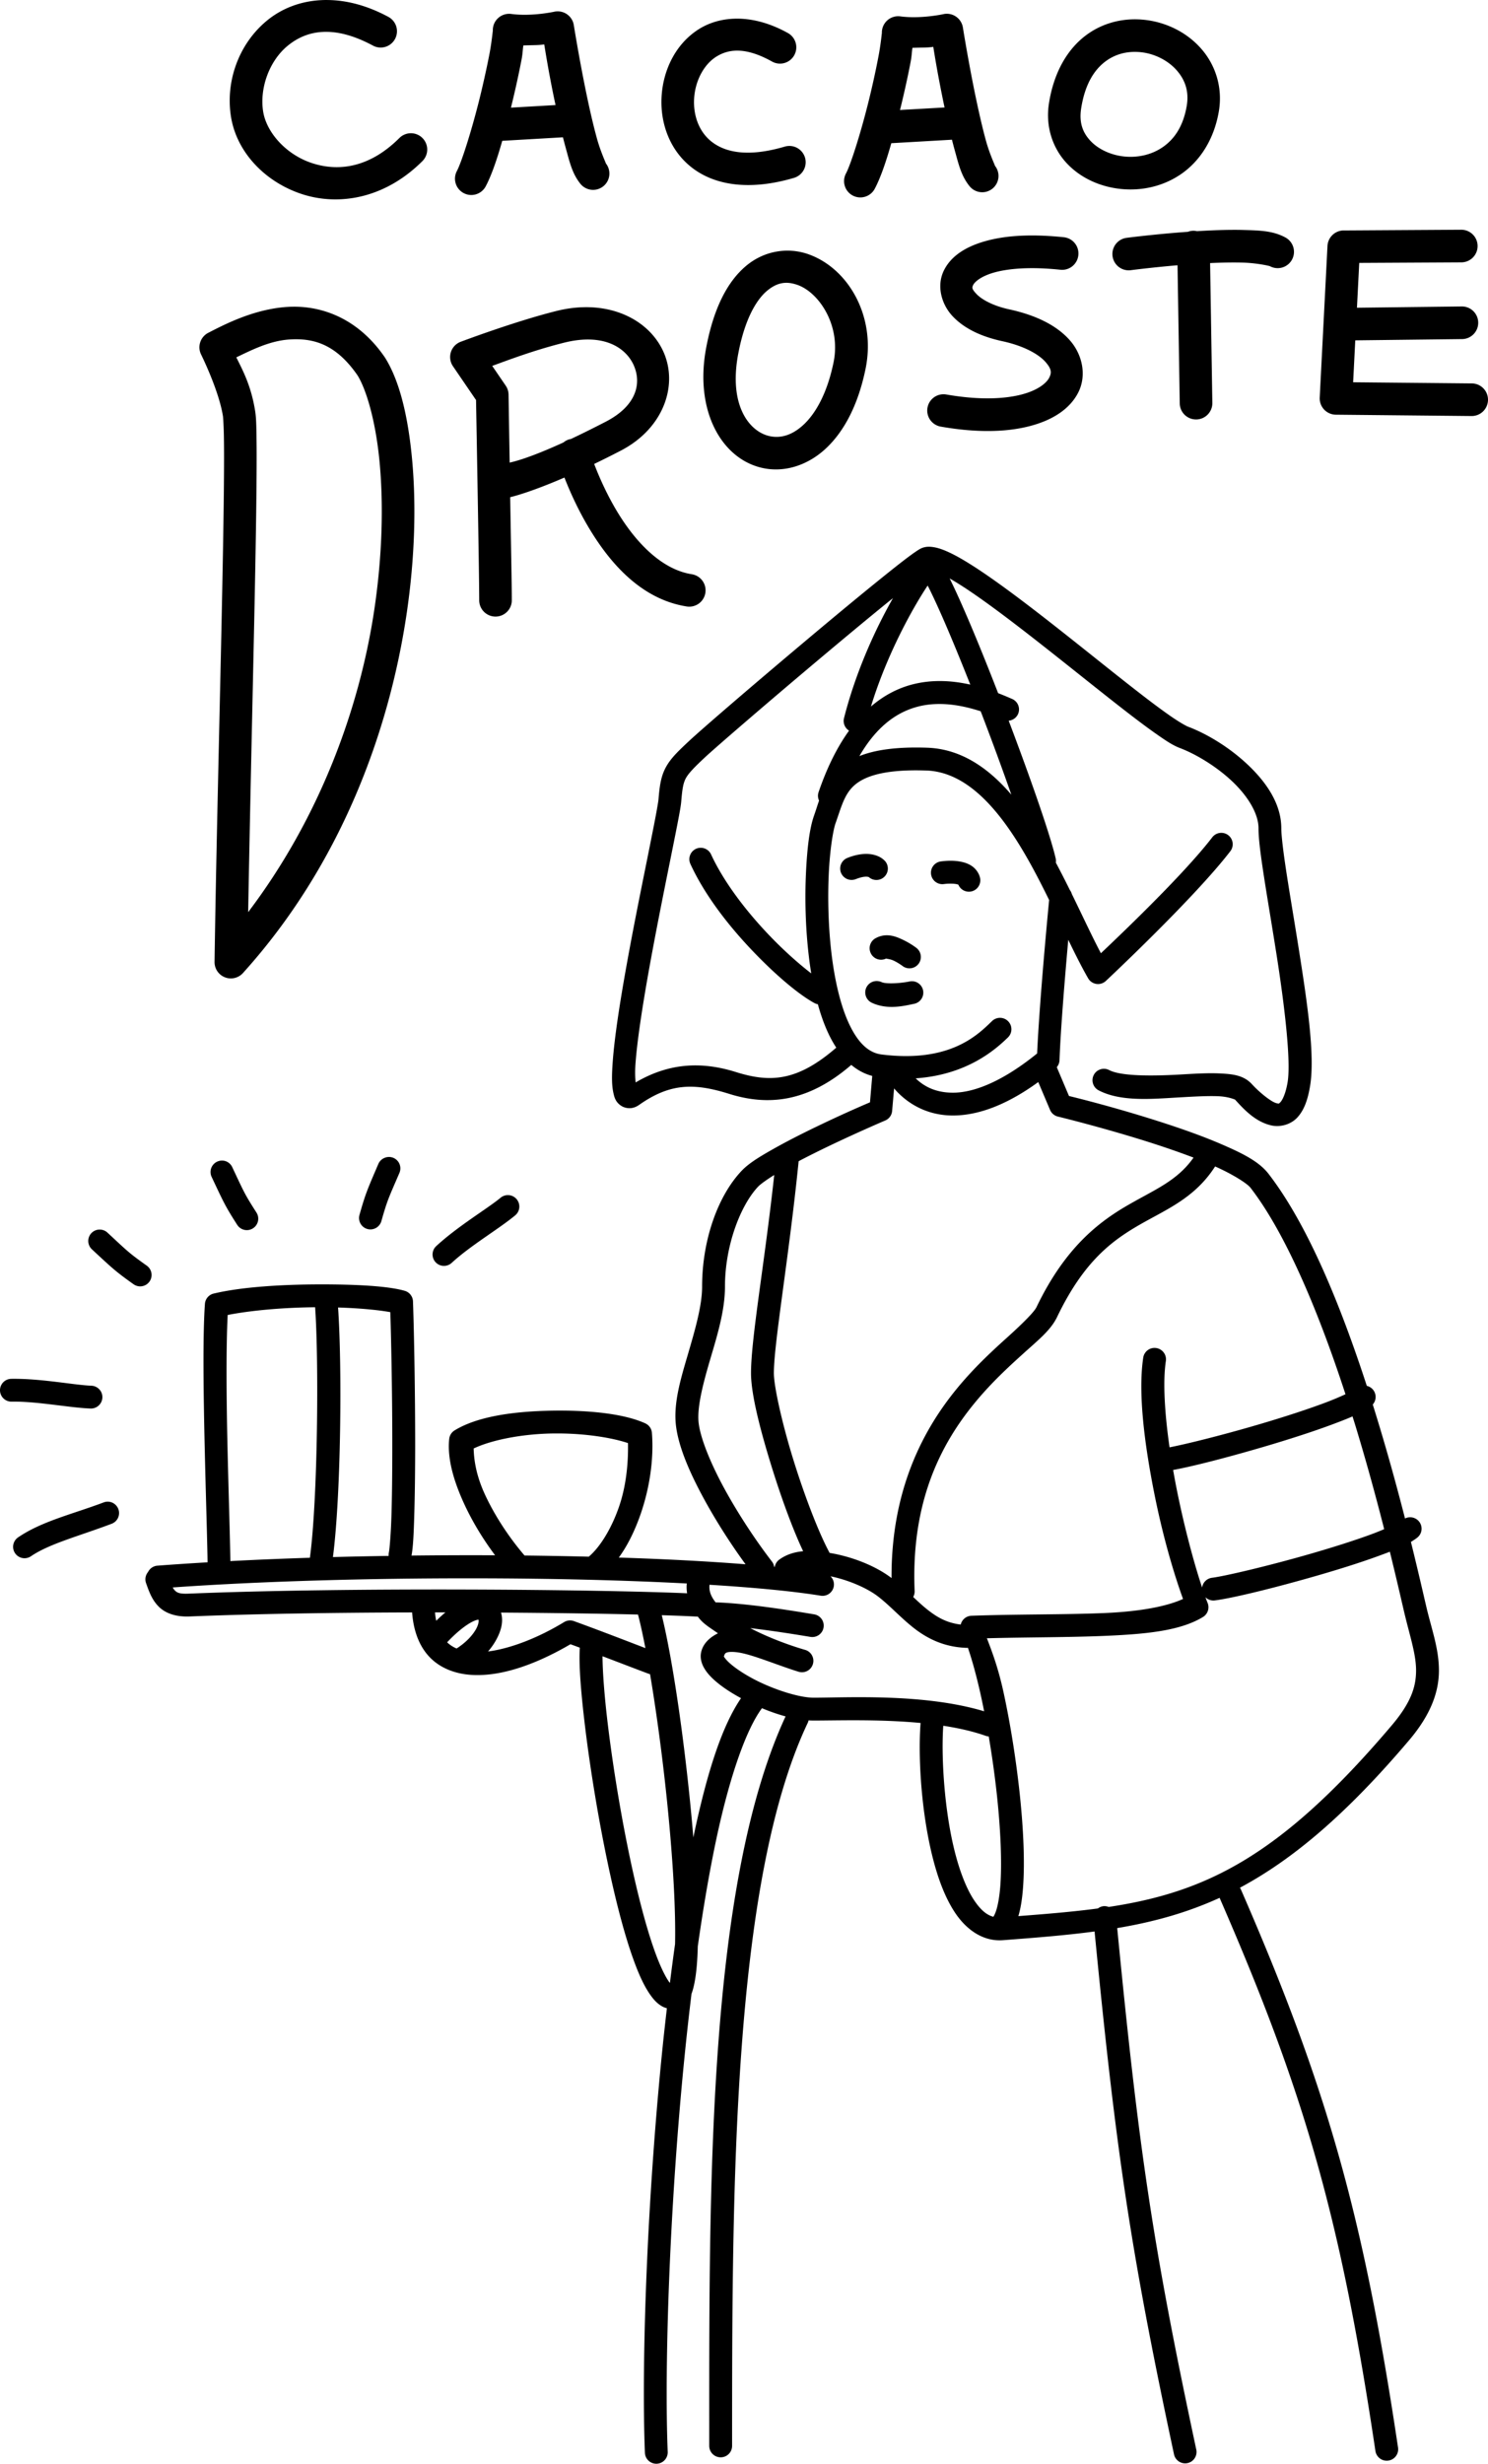 <?xml version="1.0" encoding="UTF-8" standalone="no"?>
<svg width="172.483" height="285.464" viewBox="0 0 45.636 75.529" xmlns="http://www.w3.org/2000/svg">
  <path style="color:#000000;fill:#000000;stroke-linecap:round;stroke-linejoin:round" d="M 10.065 0.001 C 9.983 -0.001 9.902 0.001 9.822 0.006 C 9.186 0.044 8.625 0.271 8.188 0.631 C 7.313 1.351 6.909 2.511 7.086 3.59 C 7.264 4.674 8.133 5.58 9.256 5.949 C 10.379 6.318 11.793 6.098 12.955 4.939 A 0.5 0.5 0 0 0 12.957 4.232 A 0.5 0.5 0 0 0 12.25 4.23 C 11.319 5.159 10.363 5.261 9.568 5 C 8.773 4.739 8.177 4.063 8.072 3.428 C 7.956 2.716 8.25 1.875 8.822 1.404 C 9.394 0.933 10.221 0.744 11.438 1.398 A 0.5 0.5 0 0 0 12.115 1.195 A 0.5 0.5 0 0 0 11.912 0.518 C 11.264 0.169 10.638 0.009 10.065 0.001 z M 17.071 0.349 A 0.5 0.5 0 0 0 16.99 0.361 C 16.99 0.361 16.308 0.511 15.682 0.428 A 0.5 0.5 0 0 0 15.115 0.945 L 15.115 0.945 C 15.11 0.962 15.081 1.28 15.016 1.629 C 14.945 2.001 14.843 2.469 14.727 2.947 C 14.494 3.903 14.168 4.948 14.012 5.244 A 0.5 0.5 0 0 0 14.221 5.92 A 0.5 0.5 0 0 0 14.896 5.713 C 15.076 5.374 15.245 4.876 15.404 4.317 L 17.265 4.209 C 17.291 4.312 17.317 4.413 17.344 4.51 C 17.472 4.975 17.547 5.317 17.799 5.633 A 0.5 0.5 0 0 0 18.502 5.711 A 0.5 0.5 0 0 0 18.58 5.008 C 18.601 5.034 18.425 4.672 18.307 4.244 C 18.189 3.817 18.068 3.284 17.963 2.768 C 17.752 1.735 17.598 0.769 17.598 0.769 A 0.5 0.5 0 0 0 17.071 0.349 z M 29.003 0.423 A 0.5 0.5 0 0 0 28.922 0.436 C 28.922 0.436 28.239 0.585 27.613 0.502 A 0.5 0.5 0 0 0 27.047 1.02 L 27.046 1.019 C 27.042 1.036 27.013 1.354 26.947 1.703 C 26.877 2.075 26.777 2.544 26.66 3.022 C 26.428 3.977 26.102 5.023 25.945 5.319 A 0.5 0.5 0 0 0 26.152 5.994 A 0.5 0.5 0 0 0 26.828 5.787 C 27.008 5.448 27.177 4.95 27.336 4.39 L 29.196 4.283 C 29.222 4.386 29.248 4.488 29.275 4.584 C 29.404 5.05 29.48 5.39 29.733 5.705 A 0.5 0.5 0 0 0 30.435 5.785 A 0.5 0.5 0 0 0 30.514 5.082 C 30.535 5.108 30.358 4.746 30.24 4.319 C 30.122 3.891 30.002 3.356 29.896 2.84 C 29.685 1.807 29.531 0.842 29.531 0.842 A 0.5 0.5 0 0 0 29.003 0.423 z M 22.571 0.572 C 22.136 0.578 21.742 0.695 21.414 0.906 C 20.714 1.358 20.341 2.149 20.291 2.949 C 20.241 3.749 20.525 4.605 21.23 5.146 C 21.936 5.688 23.004 5.85 24.351 5.453 A 0.5 0.5 0 0 0 24.689 4.832 A 0.5 0.5 0 0 0 24.07 4.494 C 22.923 4.832 22.24 4.662 21.838 4.354 C 21.436 4.046 21.256 3.537 21.289 3.012 C 21.322 2.486 21.579 1.989 21.955 1.746 C 22.332 1.503 22.854 1.427 23.678 1.887 A 0.5 0.5 0 0 0 24.359 1.693 A 0.5 0.5 0 0 0 24.166 1.014 C 23.641 0.721 23.127 0.582 22.658 0.572 C 22.629 0.571 22.6 0.572 22.571 0.572 z M 34.782 0.592 C 34.273 0.597 33.753 0.748 33.309 1.08 C 32.739 1.505 32.319 2.215 32.17 3.174 C 32.056 3.907 32.302 4.574 32.737 5.026 C 33.171 5.478 33.771 5.735 34.396 5.795 C 35.022 5.855 35.687 5.714 36.244 5.322 C 36.801 4.93 37.23 4.282 37.379 3.426 C 37.508 2.686 37.277 2 36.856 1.512 C 36.435 1.023 35.841 0.715 35.205 0.621 C 35.066 0.601 34.924 0.591 34.782 0.592 z M 16.691 1.361 C 16.741 1.658 16.814 2.134 16.984 2.967 C 17.002 3.051 17.02 3.136 17.038 3.221 L 15.671 3.3 C 15.68 3.261 15.69 3.222 15.699 3.184 C 15.819 2.691 15.923 2.209 15.998 1.814 C 16.032 1.632 16.03 1.529 16.051 1.393 C 16.343 1.382 16.525 1.39 16.691 1.361 z M 28.623 1.436 C 28.672 1.733 28.746 2.208 28.916 3.041 C 28.933 3.125 28.951 3.21 28.969 3.295 L 27.602 3.372 C 27.612 3.334 27.622 3.296 27.631 3.258 C 27.751 2.765 27.855 2.284 27.93 1.889 C 27.964 1.706 27.963 1.603 27.984 1.467 C 28.275 1.456 28.457 1.464 28.623 1.436 z M 34.831 1.591 C 34.907 1.592 34.983 1.598 35.059 1.609 C 35.464 1.669 35.849 1.877 36.098 2.166 C 36.346 2.454 36.473 2.803 36.395 3.254 C 36.285 3.885 36.011 4.265 35.67 4.504 C 35.33 4.743 34.903 4.838 34.492 4.799 C 34.081 4.759 33.699 4.583 33.457 4.332 C 33.215 4.081 33.089 3.775 33.158 3.326 C 33.276 2.568 33.569 2.133 33.906 1.881 C 34.181 1.676 34.503 1.585 34.831 1.591 z M 44.814 7.043 L 41.209 7.065 A 0.5 0.5 0 0 0 40.713 7.539 L 40.475 12.187 A 0.5 0.5 0 0 0 40.969 12.713 L 45.131 12.754 A 0.5 0.5 0 0 0 45.636 12.258 A 0.5 0.5 0 0 0 45.14 11.754 L 41.5 11.719 L 41.565 10.434 L 44.842 10.395 A 0.5 0.5 0 0 0 45.336 9.889 A 0.5 0.5 0 0 0 44.83 9.395 L 41.617 9.434 L 41.687 8.06 L 44.818 8.043 A 0.5 0.5 0 0 0 45.317 7.541 A 0.5 0.5 0 0 0 44.814 7.043 z M 37.774 7.047 C 37.429 7.049 37.066 7.065 36.71 7.087 A 0.5 0.5 0 0 0 36.598 7.074 A 0.5 0.5 0 0 0 36.433 7.106 C 35.427 7.178 34.553 7.291 34.553 7.291 A 0.5 0.5 0 0 0 34.121 7.852 A 0.5 0.5 0 0 0 34.682 8.283 C 34.682 8.283 35.316 8.2 36.114 8.132 L 36.182 12.367 A 0.5 0.5 0 0 0 36.689 12.859 A 0.5 0.5 0 0 0 37.182 12.352 L 37.113 8.065 C 37.47 8.049 37.821 8.042 38.125 8.051 C 38.563 8.064 38.934 8.153 38.947 8.16 A 0.5 0.5 0 0 0 39.625 7.959 A 0.5 0.5 0 0 0 39.424 7.281 C 39.044 7.075 38.647 7.065 38.154 7.051 C 38.031 7.047 37.904 7.046 37.774 7.047 z M 31.589 7.219 C 31.059 7.223 30.606 7.284 30.225 7.391 C 29.613 7.562 29.151 7.857 28.937 8.316 C 28.724 8.776 28.874 9.332 29.219 9.697 C 29.564 10.063 30.078 10.316 30.738 10.459 C 31.435 10.61 31.869 10.875 32.063 11.095 C 32.257 11.316 32.255 11.428 32.178 11.58 C 32.101 11.733 31.846 11.963 31.321 12.097 C 30.795 12.232 30.023 12.269 29.024 12.094 A 0.5 0.5 0 0 0 28.445 12.5 A 0.5 0.5 0 0 0 28.851 13.078 C 29.958 13.272 30.861 13.248 31.569 13.066 C 32.277 12.885 32.812 12.541 33.07 12.031 C 33.328 11.521 33.207 10.882 32.812 10.433 C 32.418 9.985 31.791 9.665 30.949 9.483 C 30.431 9.37 30.096 9.17 29.947 9.012 C 29.798 8.854 29.81 8.815 29.846 8.738 C 29.881 8.662 30.054 8.477 30.494 8.353 C 30.935 8.23 31.613 8.173 32.524 8.27 A 0.5 0.5 0 0 0 33.072 7.824 A 0.5 0.5 0 0 0 32.629 7.273 C 32.253 7.234 31.907 7.216 31.589 7.219 z M 24.131 7.684 C 24.027 7.685 23.922 7.695 23.818 7.713 C 23.485 7.77 23.156 7.918 22.869 8.162 C 22.295 8.652 21.881 9.47 21.656 10.672 C 21.291 12.622 22.154 14.111 23.437 14.357 C 24.079 14.481 24.777 14.265 25.332 13.746 C 25.887 13.226 26.317 12.418 26.545 11.312 C 26.876 9.71 26.026 8.232 24.797 7.795 C 24.586 7.72 24.36 7.682 24.131 7.684 z M 24.106 8.67 C 24.222 8.668 24.34 8.693 24.463 8.736 C 25.118 8.969 25.799 9.977 25.564 11.111 C 25.367 12.068 25.01 12.678 24.649 13.016 C 24.287 13.354 23.939 13.435 23.627 13.375 C 23.003 13.255 22.339 12.459 22.639 10.857 C 22.837 9.797 23.191 9.2 23.517 8.922 C 23.721 8.748 23.912 8.673 24.106 8.67 z M 8.985 9.403 C 8.921 9.403 8.858 9.406 8.795 9.41 C 7.79 9.481 6.919 9.929 6.387 10.203 A 0.5 0.5 0 0 0 6.172 10.877 C 6.172 10.877 6.714 11.968 6.838 12.761 C 6.844 12.8 6.862 13.068 6.867 13.428 C 6.873 13.787 6.872 14.263 6.867 14.828 C 6.858 15.959 6.83 17.447 6.795 19.102 C 6.725 22.41 6.625 26.38 6.58 29.488 A 0.5 0.5 0 0 0 7.451 29.83 C 10.471 26.487 11.933 22.401 12.465 18.856 C 12.731 17.083 12.764 15.444 12.639 14.088 C 12.513 12.732 12.248 11.669 11.813 10.971 A 0.5 0.5 0 0 0 11.801 10.953 C 11.012 9.801 9.943 9.391 8.985 9.403 z M 17.909 9.418 C 17.641 9.423 17.359 9.46 17.067 9.533 C 15.779 9.854 14.129 10.478 14.129 10.478 A 0.5 0.5 0 0 0 13.893 11.229 L 14.6 12.264 C 14.604 12.506 14.697 17.575 14.697 18.402 A 0.5 0.5 0 0 0 15.198 18.902 A 0.5 0.5 0 0 0 15.697 18.402 C 15.697 17.94 15.671 16.706 15.647 15.242 C 15.676 15.235 16.212 15.115 17.311 14.64 C 17.462 15.027 17.7 15.573 18.033 16.136 C 18.652 17.185 19.616 18.364 21.061 18.592 A 0.5 0.5 0 0 0 21.633 18.176 A 0.5 0.5 0 0 0 21.217 17.604 C 20.25 17.452 19.444 16.558 18.894 15.627 C 18.578 15.091 18.355 14.57 18.223 14.223 C 18.475 14.102 18.746 13.967 19.037 13.816 C 20.357 13.133 20.802 11.809 20.35 10.791 C 19.982 9.964 19.072 9.394 17.909 9.418 z M 9.14 10.401 C 9.777 10.415 10.383 10.663 10.967 11.51 C 11.24 11.953 11.526 12.922 11.643 14.182 C 11.76 15.447 11.731 17.012 11.477 18.707 C 11.029 21.69 9.824 25.041 7.611 27.963 C 7.662 25.132 7.735 21.943 7.795 19.123 C 7.83 17.467 7.857 15.975 7.867 14.836 C 7.872 14.266 7.873 13.785 7.867 13.412 C 7.862 13.039 7.857 12.803 7.826 12.607 C 7.7 11.801 7.423 11.316 7.248 10.955 C 7.732 10.723 8.272 10.45 8.865 10.408 C 8.957 10.402 9.049 10.399 9.14 10.401 z M 18.026 10.408 C 18.794 10.406 19.249 10.779 19.436 11.197 C 19.674 11.733 19.546 12.427 18.578 12.928 C 18.169 13.139 17.815 13.314 17.504 13.46 A 0.5 0.5 0 0 0 17.453 13.47 A 0.5 0.5 0 0 0 17.281 13.564 C 16.181 14.066 15.739 14.156 15.631 14.182 C 15.617 13.361 15.597 12.097 15.597 12.097 A 0.5 0.5 0 0 0 15.512 11.826 L 15.096 11.217 C 15.577 11.042 16.38 10.735 17.306 10.504 C 17.571 10.438 17.811 10.408 18.026 10.408 z M 28.475 16.761 C 28.383 16.763 28.286 16.785 28.189 16.844 C 27.932 17.002 27.465 17.373 26.824 17.892 C 26.183 18.412 25.397 19.065 24.615 19.723 C 23.05 21.038 21.519 22.356 21.141 22.709 C 20.789 23.038 20.565 23.252 20.416 23.531 C 20.267 23.811 20.229 24.103 20.195 24.512 C 20.191 24.563 20.151 24.803 20.09 25.121 C 20.029 25.438 19.946 25.852 19.852 26.322 C 19.662 27.264 19.424 28.438 19.221 29.568 C 19.017 30.699 18.847 31.78 18.791 32.56 C 18.763 32.95 18.756 33.255 18.814 33.512 C 18.843 33.64 18.877 33.787 19.055 33.902 C 19.144 33.96 19.27 33.984 19.369 33.969 C 19.469 33.953 19.542 33.914 19.603 33.871 C 20.546 33.208 21.28 33.194 22.361 33.533 C 23.554 33.908 24.776 33.797 26.108 32.646 C 26.297 32.803 26.511 32.922 26.751 32.984 L 26.682 33.793 C 26.525 33.86 25.922 34.116 25.09 34.516 C 24.623 34.74 24.138 34.985 23.721 35.221 C 23.303 35.456 22.966 35.66 22.744 35.894 C 22.018 36.661 21.533 38.011 21.533 39.445 C 21.533 40.038 21.31 40.792 21.09 41.545 C 20.869 42.297 20.643 43.047 20.736 43.74 C 20.826 44.406 21.176 45.197 21.623 46.01 C 21.995 46.686 22.436 47.367 22.865 47.955 C 21.722 47.864 20.402 47.795 18.978 47.749 C 19.25 47.378 19.469 46.925 19.641 46.435 C 19.917 45.643 20.058 44.75 19.994 43.926 A 0.35 0.35 0 0 0 19.791 43.635 C 19.139 43.337 18.056 43.227 16.926 43.246 C 15.795 43.265 14.662 43.41 13.943 43.85 A 0.35 0.35 0 0 0 13.777 44.112 C 13.715 44.704 13.906 45.383 14.232 46.094 C 14.476 46.625 14.802 47.169 15.184 47.679 C 14.337 47.675 13.478 47.678 12.621 47.688 C 12.671 47.42 12.688 47.02 12.705 46.465 C 12.723 45.867 12.732 45.123 12.733 44.332 C 12.733 42.751 12.704 40.992 12.666 39.896 A 0.35 0.35 0 0 0 12.414 39.572 C 11.905 39.424 10.915 39.372 9.774 39.375 C 8.632 39.378 7.4 39.453 6.553 39.656 A 0.35 0.35 0 0 0 6.285 39.971 C 6.215 40.939 6.24 42.722 6.279 44.405 C 6.313 45.867 6.358 47.258 6.366 47.895 C 5.835 47.926 5.318 47.96 4.824 47.998 A 0.35 0.35 0 0 0 4.541 48.191 A 0.35 0.35 0 0 0 4.478 48.529 C 4.571 48.79 4.658 49.047 4.875 49.26 C 5.092 49.473 5.422 49.57 5.81 49.555 C 7.821 49.473 10.265 49.437 12.639 49.431 C 12.681 49.99 12.851 50.44 13.142 50.764 C 13.479 51.138 13.958 51.314 14.459 51.346 C 15.409 51.406 16.497 50.99 17.496 50.406 C 17.594 50.442 17.689 50.477 17.783 50.512 C 17.748 51.036 17.817 51.886 17.945 52.944 C 18.083 54.081 18.297 55.427 18.555 56.709 C 18.813 57.992 19.112 59.207 19.436 60.096 C 19.597 60.54 19.761 60.9 19.955 61.17 C 20.052 61.305 20.155 61.42 20.301 61.504 C 20.346 61.53 20.398 61.55 20.453 61.565 C 20.408 61.959 20.363 62.354 20.322 62.754 C 19.839 67.475 19.669 72.472 19.779 75.193 A 0.35 0.35 0 0 0 20.142 75.529 A 0.35 0.35 0 0 0 20.478 75.164 C 20.371 72.507 20.537 67.512 21.017 62.824 C 21.076 62.251 21.14 61.682 21.208 61.123 C 21.249 61.015 21.278 60.897 21.303 60.767 C 21.36 60.469 21.39 60.098 21.401 59.665 C 21.57 58.476 21.762 57.351 21.976 56.347 C 22.373 54.495 22.872 53.036 23.369 52.367 C 23.608 52.467 23.852 52.553 24.093 52.618 C 21.673 57.837 21.752 67.263 21.752 74.983 A 0.35 0.35 0 0 0 22.101 75.332 A 0.35 0.35 0 0 0 22.453 74.983 C 22.453 67.209 22.452 57.701 24.774 52.814 A 0.35 0.35 0 0 0 24.798 52.741 C 24.85 52.744 24.901 52.746 24.951 52.746 C 25.688 52.746 26.973 52.7 28.234 52.82 C 28.161 53.733 28.23 55.33 28.556 56.744 C 28.722 57.46 28.951 58.125 29.291 58.637 C 29.632 59.148 30.14 59.525 30.758 59.479 C 31.767 59.403 32.694 59.329 33.57 59.212 C 34.226 65.941 34.662 68.952 36.006 75.24 A 0.35 0.35 0 0 0 36.42 75.51 A 0.35 0.35 0 0 0 36.689 75.094 C 35.346 68.808 34.92 65.853 34.264 59.108 C 35.358 58.924 36.383 58.647 37.406 58.18 A 0.35 0.35 0 0 0 37.408 58.189 C 40.029 64.204 41.12 68.025 42.183 75.136 A 0.35 0.35 0 0 0 42.582 75.432 A 0.35 0.35 0 0 0 42.877 75.033 C 41.809 67.888 40.687 63.958 38.051 57.908 A 0.35 0.35 0 0 0 38.027 57.871 C 39.64 57.009 41.283 55.629 43.221 53.344 C 43.89 52.554 44.134 51.855 44.131 51.197 C 44.128 50.54 43.911 49.958 43.754 49.297 C 43.678 48.977 43.512 48.24 43.272 47.269 C 43.342 47.228 43.407 47.184 43.465 47.139 A 0.35 0.35 0 0 0 43.523 46.646 A 0.35 0.35 0 0 0 43.289 46.516 A 0.35 0.35 0 0 0 43.091 46.551 C 42.855 45.631 42.567 44.57 42.226 43.459 C 42.186 43.326 42.144 43.191 42.102 43.057 A 0.35 0.35 0 0 0 42.113 42.607 A 0.35 0.35 0 0 0 41.919 42.485 C 41.129 40.059 40.124 37.564 38.904 35.984 C 38.612 35.607 38.108 35.358 37.48 35.086 C 36.853 34.813 36.107 34.555 35.386 34.328 C 34.037 33.903 32.939 33.637 32.785 33.599 L 32.411 32.716 A 0.35 0.35 0 0 0 32.494 32.504 C 32.532 31.501 32.664 29.921 32.763 28.81 C 32.972 29.242 33.174 29.647 33.373 29.992 A 0.35 0.35 0 0 0 33.916 30.072 C 33.916 30.072 36.625 27.539 37.735 26.093 A 0.35 0.35 0 0 0 37.67 25.604 A 0.35 0.35 0 0 0 37.18 25.668 C 36.257 26.87 34.169 28.838 33.764 29.223 C 33.487 28.698 33.197 28.069 32.872 27.406 A 0.35 0.35 0 0 0 32.813 27.287 C 32.676 27.01 32.534 26.729 32.382 26.446 A 0.35 0.35 0 0 0 32.377 26.316 C 32.211 25.594 31.612 23.88 30.936 22.094 A 0.35 0.35 0 0 0 31.223 21.889 A 0.35 0.35 0 0 0 31.043 21.428 C 30.908 21.369 30.764 21.308 30.612 21.25 C 30.248 20.313 29.88 19.406 29.56 18.676 C 29.401 18.311 29.255 17.994 29.125 17.733 C 29.268 17.815 29.427 17.913 29.598 18.025 C 30.275 18.47 31.135 19.126 32.006 19.811 C 32.877 20.495 33.761 21.21 34.5 21.783 C 34.87 22.07 35.202 22.319 35.483 22.515 C 35.764 22.712 35.977 22.853 36.185 22.931 C 36.685 23.121 37.318 23.503 37.801 23.963 C 38.284 24.423 38.598 24.951 38.598 25.393 C 38.598 25.746 38.673 26.279 38.777 26.951 C 38.882 27.623 39.017 28.417 39.144 29.223 C 39.398 30.833 39.599 32.535 39.489 33.184 C 39.428 33.542 39.327 33.726 39.272 33.785 C 39.216 33.844 39.226 33.836 39.151 33.82 C 39 33.788 38.639 33.503 38.397 33.238 C 38.138 32.956 37.792 32.927 37.418 32.908 C 37.044 32.889 36.617 32.917 36.18 32.942 C 35.306 32.991 34.378 32.992 34.018 32.805 A 0.35 0.35 0 0 0 33.545 32.955 A 0.35 0.35 0 0 0 33.695 33.426 C 34.39 33.787 35.346 33.688 36.221 33.639 C 36.658 33.614 37.07 33.592 37.383 33.607 C 37.695 33.623 37.88 33.712 37.879 33.711 C 38.15 34.008 38.503 34.397 39.004 34.504 C 39.254 34.557 39.576 34.484 39.783 34.264 C 39.99 34.043 40.105 33.733 40.178 33.301 C 40.336 32.367 40.092 30.735 39.836 29.113 C 39.708 28.302 39.572 27.508 39.469 26.844 C 39.366 26.18 39.297 25.633 39.297 25.393 C 39.297 24.649 38.844 23.99 38.283 23.457 C 37.723 22.924 37.037 22.504 36.433 22.276 C 36.366 22.25 36.146 22.125 35.883 21.941 C 35.619 21.757 35.292 21.513 34.928 21.23 C 34.198 20.665 33.316 19.949 32.439 19.26 C 31.563 18.571 30.695 17.91 29.983 17.441 C 29.626 17.207 29.31 17.02 29.033 16.9 C 28.895 16.84 28.766 16.795 28.633 16.774 C 28.583 16.766 28.53 16.76 28.475 16.761 z M 28.45 17.952 C 28.458 17.966 28.465 17.98 28.473 17.994 C 28.6 18.245 28.752 18.575 28.92 18.957 C 29.175 19.54 29.464 20.244 29.758 20.987 C 29.726 20.98 29.694 20.973 29.662 20.967 C 29.148 20.862 28.592 20.834 28.027 20.971 C 27.574 21.081 27.128 21.301 26.711 21.66 C 27.205 20.042 28.01 18.61 28.45 17.952 z M 27.387 18.336 C 26.869 19.247 26.256 20.557 25.885 22.016 A 0.35 0.35 0 0 0 26.04 22.399 C 25.688 22.886 25.371 23.507 25.105 24.285 A 0.35 0.35 0 0 0 25.12 24.544 C 25.064 24.705 25.017 24.86 24.967 25 C 24.83 25.385 24.755 25.99 24.719 26.752 C 24.683 27.513 24.7 28.41 24.803 29.285 C 24.824 29.472 24.85 29.657 24.88 29.84 C 24.527 29.57 24.06 29.162 23.6 28.681 C 22.906 27.957 22.206 27.057 21.808 26.193 A 0.35 0.35 0 0 0 21.345 26.022 A 0.35 0.35 0 0 0 21.174 26.486 C 21.624 27.463 22.366 28.404 23.096 29.166 C 23.825 29.928 24.517 30.499 24.977 30.75 A 0.35 0.35 0 0 0 25.083 30.786 C 25.172 31.11 25.28 31.417 25.412 31.695 C 25.482 31.843 25.561 31.985 25.648 32.117 C 24.45 33.156 23.62 33.194 22.57 32.865 C 21.485 32.525 20.491 32.598 19.494 33.184 C 19.482 33.046 19.47 32.889 19.49 32.611 C 19.542 31.888 19.709 30.814 19.91 29.693 C 20.112 28.573 20.347 27.402 20.537 26.461 C 20.632 25.99 20.715 25.576 20.778 25.254 C 20.84 24.931 20.88 24.719 20.893 24.57 C 20.925 24.18 20.955 24.007 21.033 23.861 C 21.111 23.715 21.273 23.542 21.617 23.221 C 21.935 22.924 23.504 21.57 25.065 20.258 C 25.845 19.602 26.628 18.951 27.263 18.436 C 27.307 18.4 27.345 18.371 27.387 18.336 z M 28.774 21.582 C 29.217 21.576 29.662 21.671 30.077 21.805 C 30.414 22.683 30.743 23.579 31.017 24.361 C 30.318 23.547 29.477 22.957 28.432 22.922 C 27.508 22.891 26.845 22.985 26.357 23.179 C 26.914 22.22 27.555 21.807 28.192 21.652 C 28.383 21.606 28.579 21.584 28.774 21.582 z M 28.171 23.616 C 28.247 23.617 28.326 23.619 28.408 23.621 C 29.572 23.661 30.517 24.664 31.324 26 C 31.631 26.507 31.912 27.052 32.176 27.591 C 32.143 27.931 31.884 30.638 31.808 32.295 C 30.777 33.132 29.895 33.494 29.239 33.498 C 28.76 33.501 28.382 33.349 28.083 33.058 C 29.68 32.949 30.552 32.153 30.912 31.805 A 0.35 0.35 0 0 0 30.922 31.311 A 0.35 0.35 0 0 0 30.426 31.301 C 29.991 31.721 29.142 32.591 27.035 32.326 C 26.636 32.276 26.315 31.967 26.045 31.397 C 25.775 30.826 25.595 30.031 25.498 29.203 C 25.401 28.374 25.384 27.51 25.418 26.785 C 25.452 26.06 25.549 25.452 25.627 25.234 C 25.801 24.746 25.892 24.352 26.199 24.078 C 26.487 23.822 27.026 23.606 28.171 23.616 z M 26.56 26.178 C 26.398 26.179 26.206 26.214 25.988 26.301 A 0.35 0.35 0 0 0 25.793 26.756 A 0.35 0.35 0 0 0 26.246 26.951 C 26.478 26.859 26.59 26.873 26.629 26.883 C 26.636 26.884 26.642 26.886 26.645 26.888 A 0.35 0.35 0 0 0 26.646 26.888 L 26.646 26.888 C 26.647 26.889 26.647 26.889 26.647 26.889 A 0.35 0.35 0 0 0 27.109 26.891 A 0.35 0.35 0 0 0 27.143 26.396 C 27.143 26.396 27.088 26.338 27.029 26.301 C 26.971 26.263 26.891 26.227 26.791 26.203 C 26.722 26.187 26.645 26.178 26.56 26.178 z M 29.154 26.387 C 29.05 26.387 28.949 26.396 28.856 26.408 A 0.35 0.35 0 0 0 28.555 26.802 A 0.35 0.35 0 0 0 28.949 27.102 C 29.074 27.085 29.237 27.084 29.334 27.104 C 29.358 27.109 29.378 27.115 29.391 27.12 A 0.35 0.35 0 0 0 29.392 27.12 A 0.35 0.35 0 0 0 29.791 27.328 A 0.35 0.35 0 0 0 30.057 26.91 C 30.021 26.752 29.914 26.623 29.805 26.549 C 29.696 26.475 29.583 26.44 29.475 26.418 C 29.366 26.396 29.258 26.387 29.154 26.387 z M 27.194 28.672 C 27.086 28.673 26.972 28.698 26.854 28.762 A 0.35 0.35 0 0 0 26.713 29.236 A 0.35 0.35 0 0 0 27.185 29.381 C 27.16 29.397 27.283 29.388 27.42 29.455 C 27.562 29.524 27.679 29.613 27.679 29.613 A 0.35 0.35 0 0 0 28.17 29.549 A 0.35 0.35 0 0 0 28.105 29.059 C 28.105 29.059 27.941 28.932 27.724 28.826 C 27.582 28.757 27.4 28.671 27.194 28.672 z M 26.893 30.075 A 0.35 0.35 0 0 0 26.57 30.275 A 0.35 0.35 0 0 0 26.736 30.74 C 27.218 30.967 27.734 30.836 28.037 30.773 A 0.35 0.35 0 0 0 28.31 30.359 A 0.35 0.35 0 0 0 27.896 30.088 C 27.623 30.145 27.173 30.173 27.035 30.107 A 0.35 0.35 0 0 0 26.893 30.075 z M 31.843 33.172 L 32.205 34.027 A 0.35 0.35 0 0 0 32.446 34.23 C 32.446 34.23 33.763 34.549 35.176 34.994 C 35.66 35.147 36.152 35.315 36.605 35.488 C 36.105 36.198 35.438 36.457 34.607 36.936 C 33.701 37.458 32.667 38.243 31.789 40.072 C 31.72 40.216 31.386 40.552 30.93 40.965 C 30.473 41.377 29.9 41.896 29.348 42.568 C 28.298 43.847 27.331 45.694 27.343 48.377 C 26.877 48.024 26.241 47.767 25.617 47.638 C 25.559 47.627 25.502 47.616 25.444 47.606 C 25.112 46.996 24.679 45.867 24.34 44.777 C 23.987 43.645 23.734 42.499 23.734 42.096 C 23.734 41.175 24.199 38.531 24.494 35.598 C 24.783 35.446 25.092 35.292 25.394 35.147 C 26.311 34.707 27.15 34.35 27.15 34.35 A 0.35 0.35 0 0 0 27.361 34.057 L 27.421 33.367 C 27.868 33.887 28.501 34.202 29.242 34.197 C 30.018 34.192 30.889 33.865 31.843 33.172 z M 11.913 35.469 A 0.35 0.35 0 0 0 11.799 35.494 A 0.35 0.35 0 0 0 11.605 35.679 C 11.269 36.463 11.215 36.574 11.025 37.244 A 0.35 0.35 0 0 0 11.265 37.676 A 0.35 0.35 0 0 0 11.697 37.433 C 11.884 36.776 11.911 36.745 12.25 35.957 A 0.35 0.35 0 0 0 12.066 35.496 A 0.35 0.35 0 0 0 11.913 35.469 z M 6.81 35.579 A 0.35 0.35 0 0 0 6.658 35.613 A 0.35 0.35 0 0 0 6.49 36.078 C 6.854 36.85 6.9 36.964 7.276 37.551 A 0.35 0.35 0 0 0 7.758 37.656 A 0.35 0.35 0 0 0 7.865 37.172 C 7.496 36.596 7.489 36.558 7.123 35.781 A 0.35 0.35 0 0 0 6.926 35.599 A 0.35 0.35 0 0 0 6.81 35.579 z M 37.267 35.759 C 37.824 36.007 38.252 36.284 38.352 36.412 C 39.471 37.861 40.479 40.333 41.265 42.742 C 41.081 42.827 40.844 42.928 40.58 43.025 C 40.054 43.22 39.403 43.431 38.744 43.627 C 37.613 43.964 36.431 44.261 35.869 44.37 C 35.721 43.334 35.66 42.361 35.756 41.725 A 0.35 0.35 0 0 0 35.461 41.326 A 0.35 0.35 0 0 0 35.062 41.621 C 34.899 42.706 35.101 44.267 35.398 45.766 C 35.664 47.106 36.001 48.241 36.283 49.018 C 35.796 49.241 34.993 49.401 33.895 49.449 C 32.682 49.502 31.237 49.482 29.793 49.533 A 0.35 0.35 0 0 0 29.465 49.803 C 29.044 49.752 28.754 49.588 28.459 49.357 C 28.309 49.24 28.162 49.103 28.007 48.958 A 0.35 0.35 0 0 0 28.051 48.773 C 27.936 46.03 28.862 44.265 29.889 43.014 C 30.402 42.388 30.944 41.893 31.399 41.482 C 31.854 41.071 32.228 40.774 32.42 40.375 C 33.241 38.663 34.107 38.033 34.957 37.543 C 35.775 37.072 36.644 36.73 37.267 35.759 z M 23.745 36.021 C 23.453 38.71 23.033 41.027 23.033 42.096 C 23.033 42.736 23.311 43.823 23.672 44.984 C 23.962 45.915 24.303 46.858 24.632 47.555 C 24.363 47.579 24.113 47.656 23.898 47.813 A 0.35 0.35 0 0 0 23.761 48.035 C 23.755 48.035 23.75 48.034 23.744 48.034 A 0.35 0.35 0 0 0 23.676 47.873 C 23.194 47.248 22.662 46.447 22.236 45.672 C 21.81 44.896 21.495 44.132 21.43 43.646 C 21.368 43.188 21.543 42.488 21.761 41.742 C 21.98 40.996 22.234 40.203 22.234 39.445 C 22.234 38.178 22.714 36.945 23.252 36.377 C 23.319 36.306 23.503 36.172 23.745 36.021 z M 15.562 36.638 A 0.35 0.35 0 0 0 15.352 36.719 C 14.95 37.052 14.043 37.588 13.379 38.201 A 0.35 0.35 0 0 0 13.359 38.695 A 0.35 0.35 0 0 0 13.853 38.715 C 14.429 38.184 15.298 37.676 15.801 37.258 A 0.35 0.35 0 0 0 15.846 36.764 A 0.35 0.35 0 0 0 15.607 36.639 A 0.35 0.35 0 0 0 15.562 36.638 z M 3.065 37.694 A 0.35 0.35 0 0 0 2.801 37.805 A 0.35 0.35 0 0 0 2.818 38.299 C 3.444 38.879 3.529 38.967 4.097 39.371 A 0.35 0.35 0 0 0 4.584 39.289 A 0.35 0.35 0 0 0 4.502 38.801 C 3.945 38.404 3.924 38.371 3.295 37.787 A 0.35 0.35 0 0 0 3.065 37.694 z M 9.664 40.075 C 9.784 41.756 9.743 46.007 9.504 47.755 C 8.669 47.782 7.853 47.816 7.065 47.857 C 7.056 47.176 7.012 45.831 6.978 44.389 C 6.942 42.823 6.933 41.254 6.983 40.312 C 7.696 40.172 8.686 40.084 9.664 40.075 z M 10.368 40.083 C 11.092 40.105 11.669 40.169 11.971 40.226 C 12.004 41.317 12.032 42.867 12.031 44.33 C 12.031 45.116 12.024 45.857 12.006 46.443 C 11.988 47.03 11.948 47.494 11.926 47.596 A 0.35 0.35 0 0 0 11.92 47.698 C 11.347 47.707 10.776 47.719 10.211 47.734 C 10.46 45.808 10.494 41.869 10.368 40.083 z M 0.429 42.269 C 0.4 42.269 0.372 42.269 0.344 42.27 A 0.35 0.35 0 0 0 0 42.625 A 0.35 0.35 0 0 0 0.356 42.969 C 1.138 42.956 2.123 43.156 2.777 43.18 A 0.35 0.35 0 0 0 3.14 42.842 A 0.35 0.35 0 0 0 2.803 42.481 C 2.298 42.462 1.312 42.268 0.429 42.269 z M 41.481 43.422 C 41.506 43.503 41.532 43.584 41.557 43.664 C 41.913 44.828 42.211 45.932 42.452 46.878 C 42.318 46.935 42.17 46.995 42.01 47.053 C 41.496 47.24 40.858 47.441 40.215 47.627 C 38.927 47.999 37.573 48.318 37.17 48.369 A 0.35 0.35 0 0 0 36.868 48.668 C 36.622 47.932 36.317 46.802 36.084 45.629 C 36.047 45.441 36.012 45.253 35.979 45.064 C 36.623 44.947 37.776 44.646 38.943 44.299 C 39.612 44.099 40.274 43.885 40.822 43.682 C 41.07 43.59 41.289 43.506 41.481 43.422 z M 17.117 43.944 C 18.011 43.947 18.808 44.086 19.26 44.24 C 19.272 44.882 19.198 45.582 18.98 46.205 C 18.748 46.871 18.399 47.434 18.057 47.722 C 17.415 47.706 16.756 47.694 16.087 47.686 C 15.587 47.102 15.156 46.432 14.867 45.803 C 14.612 45.248 14.535 44.777 14.527 44.405 C 15.049 44.156 15.96 43.962 16.937 43.945 C 16.998 43.944 17.058 43.944 17.117 43.944 z M 3.325 46.036 A 0.35 0.35 0 0 0 3.178 46.059 C 2.208 46.424 1.283 46.634 0.554 47.131 A 0.35 0.35 0 0 0 0.463 47.617 A 0.35 0.35 0 0 0 0.949 47.709 C 1.515 47.324 2.406 47.097 3.424 46.713 A 0.35 0.35 0 0 0 3.629 46.262 A 0.35 0.35 0 0 0 3.325 46.036 z M 42.626 47.57 C 42.845 48.459 42.999 49.143 43.074 49.459 C 43.242 50.164 43.428 50.704 43.43 51.201 C 43.432 51.698 43.283 52.186 42.686 52.891 C 39.276 56.912 36.988 58.009 34.002 58.46 A 0.35 0.35 0 0 0 33.845 58.436 A 0.35 0.35 0 0 0 33.672 58.506 C 32.917 58.607 32.109 58.674 31.232 58.741 C 31.309 58.487 31.352 58.189 31.377 57.85 C 31.434 57.066 31.387 56.06 31.276 55.008 C 31.164 53.956 30.99 52.864 30.787 51.922 C 30.631 51.194 30.45 50.693 30.267 50.223 C 31.534 50.19 32.818 50.197 33.926 50.148 C 35.169 50.094 36.206 49.992 36.896 49.57 A 0.35 0.35 0 0 0 37.037 49.141 C 37.016 49.088 36.993 49.029 36.97 48.966 A 0.35 0.35 0 0 0 37.258 49.063 C 37.805 48.994 39.1 48.677 40.408 48.299 C 41.063 48.11 41.71 47.907 42.248 47.711 C 42.382 47.662 42.508 47.616 42.626 47.57 z M 25.472 48.324 C 25.474 48.324 25.475 48.324 25.476 48.324 C 26.011 48.434 26.587 48.679 26.93 48.943 C 27.301 49.229 27.62 49.591 28.027 49.91 C 28.435 50.229 28.949 50.493 29.637 50.517 A 0.35 0.35 0 0 0 29.685 50.515 C 29.822 50.912 29.97 51.455 30.102 52.068 C 30.129 52.196 30.156 52.328 30.183 52.462 C 28.343 51.908 25.991 52.045 24.951 52.045 C 24.505 52.045 23.702 51.788 23.086 51.459 C 22.778 51.294 22.512 51.112 22.352 50.961 C 22.272 50.886 22.221 50.819 22.201 50.783 C 22.227 50.699 22.239 50.676 22.303 50.656 C 22.376 50.634 22.548 50.632 22.772 50.682 C 23.219 50.781 23.849 51.048 24.486 51.248 C 24.488 51.249 24.492 51.25 24.494 51.25 A 0.35 0.35 0 0 0 24.697 50.58 C 24.695 50.58 24.692 50.579 24.689 50.578 C 24.688 50.578 24.683 50.577 24.682 50.576 C 24.277 50.459 23.606 50.224 23.01 49.912 C 23.654 49.987 24.325 50.093 24.855 50.181 A 0.35 0.35 0 0 0 25.258 49.893 A 0.35 0.35 0 0 0 24.971 49.49 C 24.117 49.347 22.903 49.155 21.947 49.122 C 21.805 48.942 21.747 48.781 21.758 48.621 A 0.35 0.35 0 0 0 21.758 48.583 C 23.14 48.668 24.317 48.78 25.172 48.918 A 0.35 0.35 0 0 0 25.572 48.629 A 0.35 0.35 0 0 0 25.472 48.324 z M 14.584 48.385 C 16.898 48.388 19.146 48.442 21.066 48.544 A 0.35 0.35 0 0 0 21.061 48.572 C 21.054 48.665 21.059 48.756 21.073 48.844 C 18.366 48.727 10.787 48.651 5.781 48.855 C 5.501 48.867 5.428 48.822 5.365 48.76 C 5.344 48.739 5.321 48.707 5.297 48.665 C 8.041 48.472 11.373 48.38 14.584 48.385 z M 13.553 49.429 C 13.59 49.429 13.625 49.429 13.662 49.429 C 13.57 49.505 13.476 49.591 13.379 49.687 C 13.362 49.608 13.349 49.522 13.341 49.43 C 13.411 49.43 13.483 49.429 13.553 49.429 z M 15.366 49.436 C 16.963 49.446 18.425 49.468 19.567 49.496 C 19.639 49.769 19.716 50.121 19.794 50.525 C 19.223 50.307 18.478 50.016 17.602 49.697 A 0.35 0.35 0 0 0 17.301 49.727 C 16.522 50.202 15.663 50.54 14.968 50.628 C 15.064 50.517 15.145 50.402 15.209 50.287 C 15.366 50.007 15.449 49.713 15.366 49.436 z M 20.296 49.516 C 20.729 49.529 21.096 49.544 21.375 49.559 A 0.35 0.35 0 0 0 21.398 49.556 C 21.423 49.588 21.448 49.619 21.475 49.649 C 21.621 49.816 21.831 49.935 22.019 50.072 C 21.795 50.181 21.58 50.358 21.51 50.623 C 21.461 50.807 21.511 50.981 21.584 51.115 C 21.657 51.249 21.755 51.362 21.871 51.471 C 22.096 51.682 22.393 51.879 22.727 52.06 C 22.125 52.938 21.679 54.388 21.291 56.201 C 21.282 56.244 21.273 56.288 21.264 56.33 C 21.252 56.186 21.24 56.041 21.227 55.895 C 21.009 53.488 20.642 50.92 20.296 49.516 z M 14.655 49.656 C 14.664 49.655 14.67 49.656 14.678 49.656 C 14.677 49.674 14.696 49.769 14.598 49.945 C 14.496 50.126 14.304 50.344 14.004 50.537 C 13.893 50.49 13.796 50.427 13.713 50.347 C 14.1 49.936 14.411 49.735 14.584 49.674 C 14.623 49.66 14.642 49.657 14.655 49.656 z M 18.479 50.774 C 19.039 50.986 19.531 51.177 19.906 51.316 A 0.35 0.35 0 0 0 19.937 51.325 C 20.163 52.662 20.385 54.359 20.529 55.957 C 20.65 57.292 20.721 58.566 20.705 59.512 C 20.705 59.543 20.704 59.573 20.703 59.603 C 20.648 59.993 20.596 60.388 20.546 60.789 C 20.54 60.783 20.534 60.776 20.523 60.762 C 20.4 60.591 20.244 60.268 20.094 59.855 C 19.793 59.029 19.494 57.833 19.24 56.57 C 18.986 55.308 18.776 53.977 18.641 52.859 C 18.535 51.985 18.48 51.225 18.479 50.774 z M 28.93 52.905 C 29.393 52.976 29.838 53.075 30.234 53.215 A 0.35 0.35 0 0 0 30.324 53.232 C 30.427 53.837 30.515 54.468 30.58 55.082 C 30.688 56.108 30.732 57.089 30.68 57.799 C 30.654 58.154 30.6 58.442 30.537 58.613 C 30.506 58.698 30.48 58.74 30.465 58.761 C 30.251 58.704 30.066 58.54 29.873 58.25 C 29.612 57.857 29.393 57.253 29.239 56.586 C 28.937 55.281 28.869 53.72 28.93 52.905 z " />
</svg>